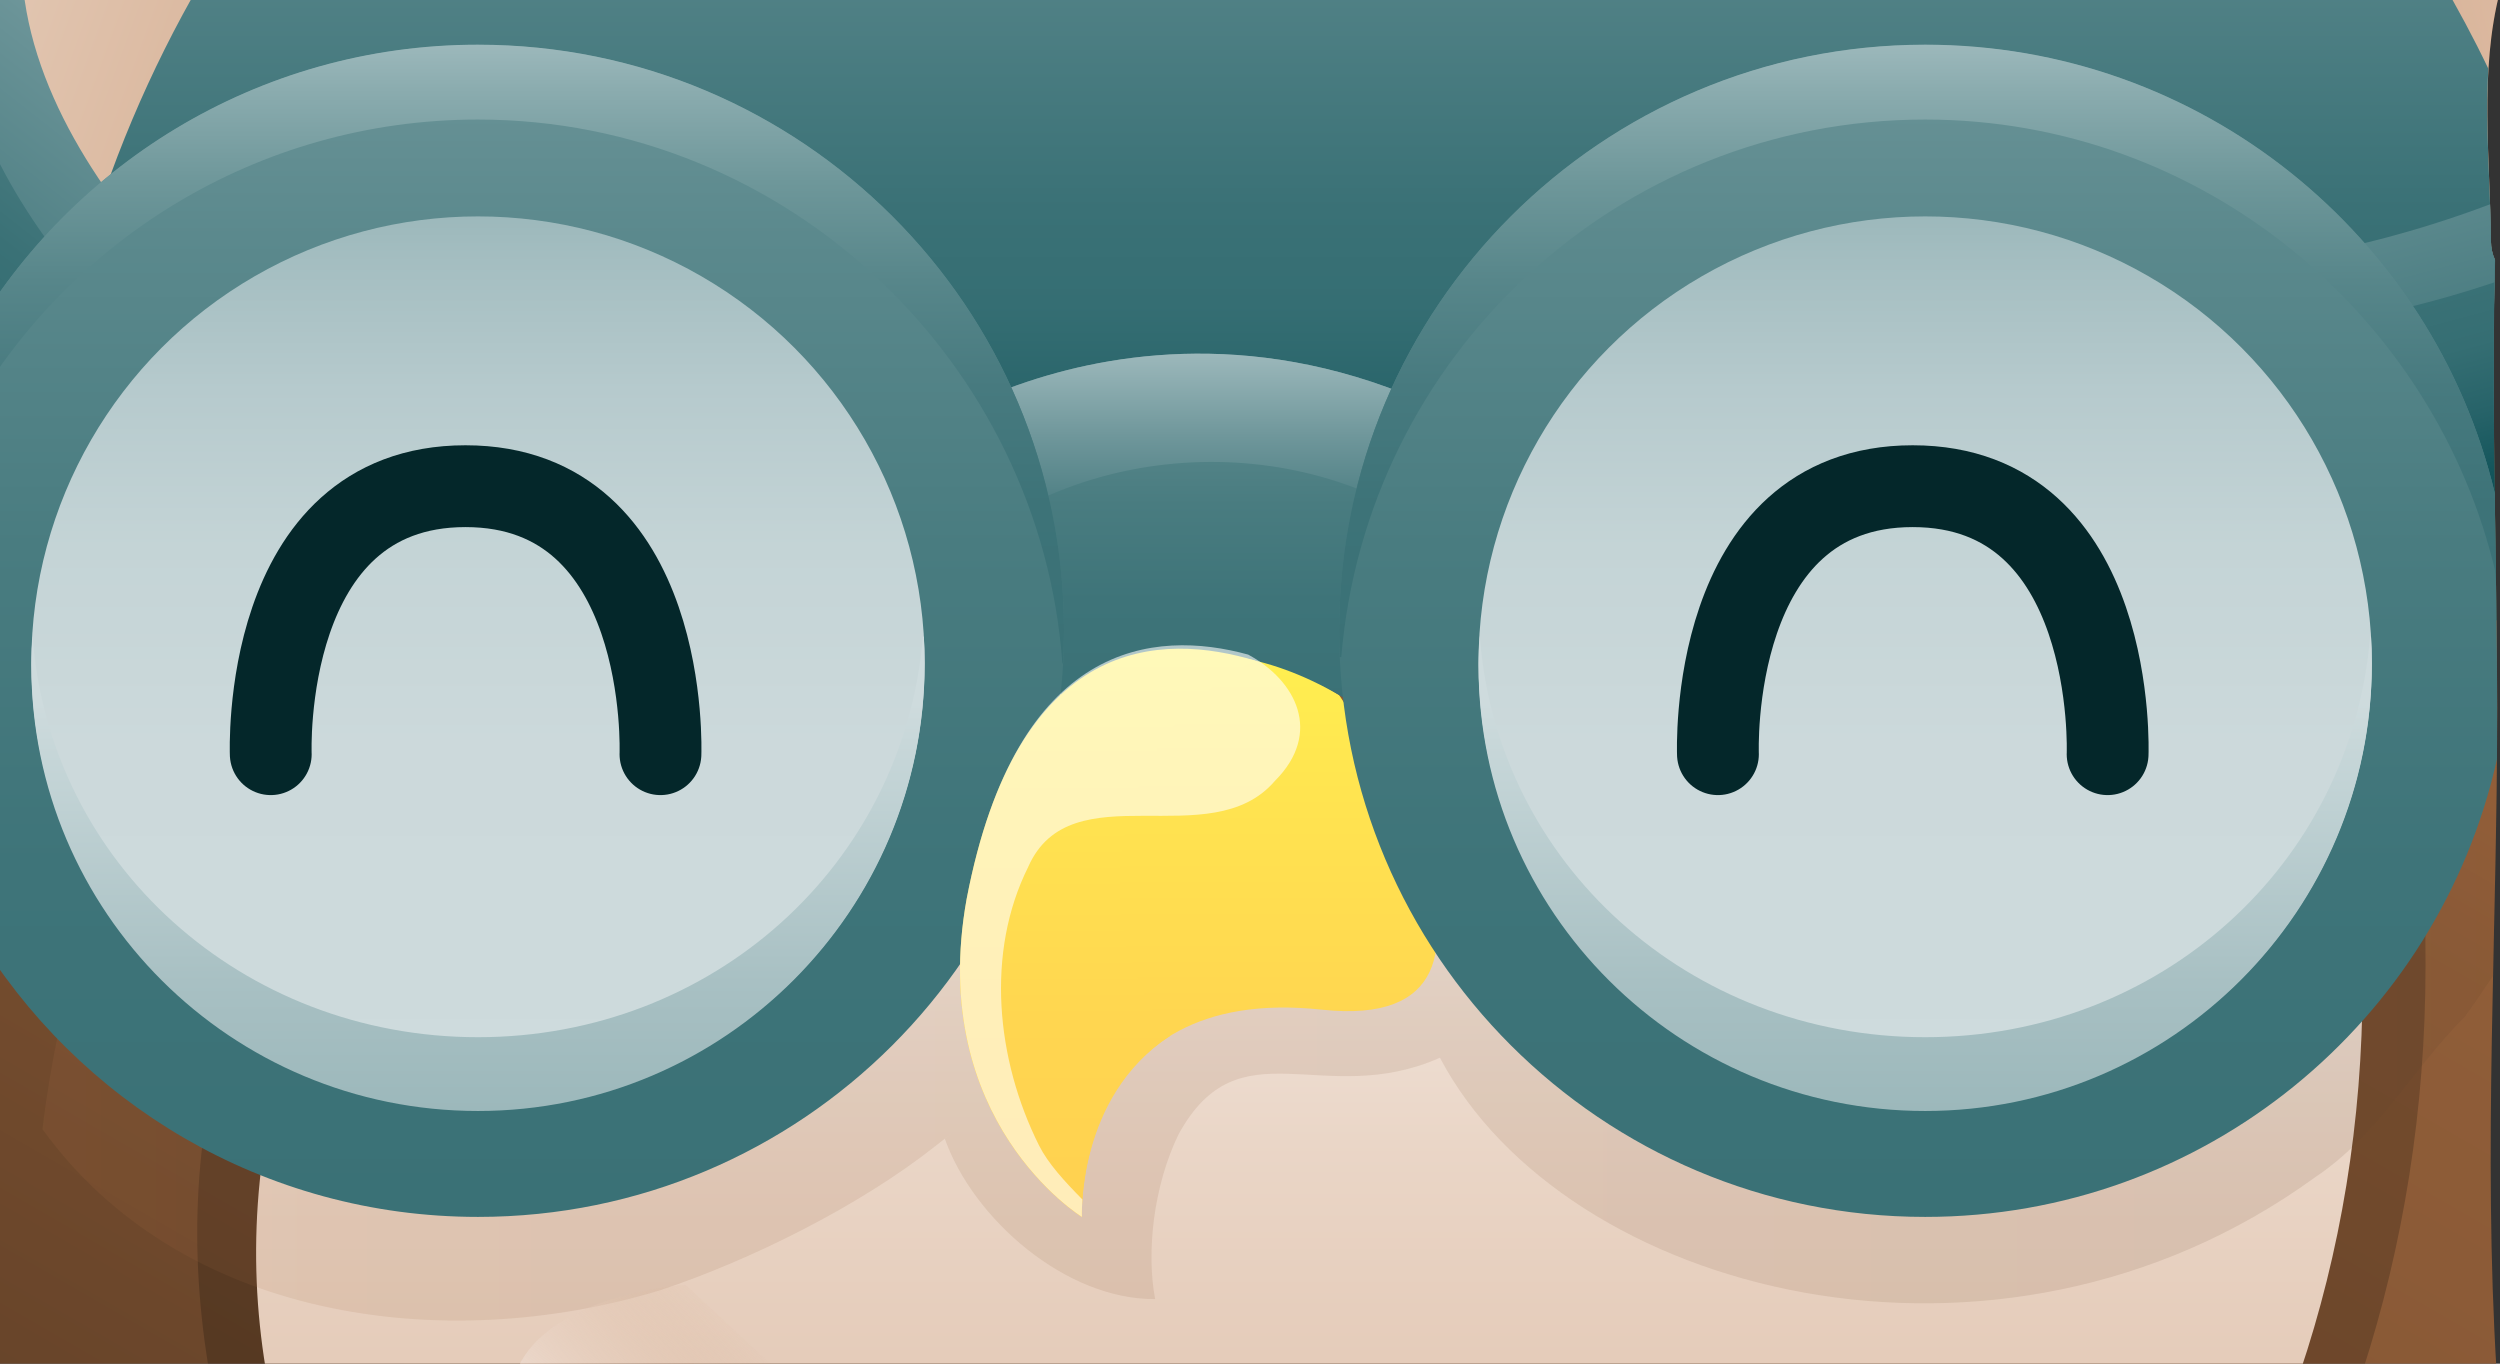 <svg xmlns="http://www.w3.org/2000/svg" width="275" height="150" viewBox="0 0 275 150"><rect x="0" y="0" width="275" height="150" fill="#333333" stroke="none"/><linearGradient id="a" gradientUnits="userSpaceOnUse" x1="122.813" y1="-92.889" x2="310.187" y2="-161.087" gradientTransform="matrix(1 0 0 -1 -285 -129)"><stop offset="0" stop-color="#BA7949"/><stop offset=".086" stop-color="#AC7043"/><stop offset=".233" stop-color="#9A643C"/><stop offset=".39" stop-color="#8F5D38"/><stop offset=".571" stop-color="#8C5B37"/><stop offset=".719" stop-color="#7F5332"/><stop offset=".989" stop-color="#5E3E26"/><stop offset="1" stop-color="#5D3D25"/></linearGradient><path fill="url(#a)" d="M27.748-1.82C24.16-1.943 20.576-2.158 17-2.524c-1.43-.146-2.617-.912-3.478-1.946-6.025.243-12.032.732-17.994 1.648.54 19.706.75 39.422.487 59.132 5.026-9.18 18.71-34.19 31.733-58.13z"/><linearGradient id="b" gradientUnits="userSpaceOnUse" x1="130.385" y1="-95.645" x2="310.184" y2="-161.086" gradientTransform="matrix(1 0 0 -1 -285 -129)"><stop offset="0" stop-color="#F1E4DB"/><stop offset=".749" stop-color="#E3C9B6"/><stop offset=".829" stop-color="#E1C5B0"/><stop offset=".935" stop-color="#DBB9A0"/><stop offset="1" stop-color="#D6AF92"/></linearGradient><path fill="url(#b)" d="M27.748-1.82C24.16-1.943 20.576-2.158 17-2.524c-1.43-.146-2.617-.912-3.478-1.946-6.025.243-12.032.732-17.994 1.648.54 19.706.75 39.422.487 59.132 5.026-9.18 18.71-34.19 31.733-58.13z"/><linearGradient id="c" gradientUnits="userSpaceOnUse" x1="-458.913" y1="-41.195" x2="-240.8" y2="-120.582" gradientTransform="matrix(-1.019 -.085 .083 -.997 23.434 -128.27)"><stop offset="0" stop-color="#BA7949"/><stop offset=".086" stop-color="#AF7245"/><stop offset=".266" stop-color="#9D663E"/><stop offset=".459" stop-color="#925F39"/><stop offset=".681" stop-color="#8F5D38"/><stop offset="1" stop-color="#5D3D25"/></linearGradient><path fill="url(#c)" d="M274.85-2.43c-3.98.04-7.963.083-11.942.138 3.517 7.812 7.247 16.076 10.983 24.34-.274-7.716-.82-15.588 1.113-23.064-.054-.47-.104-.943-.152-1.415z"/><linearGradient id="d" gradientUnits="userSpaceOnUse" x1="-451.882" y1="-49.321" x2="-242.588" y2="-125.498" gradientTransform="matrix(-1.019 -.085 .083 -.997 23.434 -128.27)"><stop offset="0" stop-color="#F1E4DB"/><stop offset=".675" stop-color="#E3C9B6"/><stop offset=".78" stop-color="#E1C5B0"/><stop offset=".922" stop-color="#DBB89F"/><stop offset="1" stop-color="#D6AF92"/></linearGradient><path fill="url(#d)" d="M274.85-2.43c-4.832.05-9.664.106-14.496.175 4.494 11.493 9.364 23.902 13.99 35.673.022-1.61.062-3.217.104-4.825-.28-.605-.44-1.31-.448-2.117-.077-9.097-1.298-18.566 1.004-27.476-.055-.477-.104-.954-.154-1.43z"/><linearGradient id="e" gradientUnits="userSpaceOnUse" x1="485.629" y1="-128.256" x2="350.257" y2="-362.728" gradientTransform="matrix(1 0 0 -1 -285 -129)"><stop offset="0" stop-color="#BA7949"/><stop offset=".049" stop-color="#AC7043"/><stop offset=".133" stop-color="#9A643C"/><stop offset=".222" stop-color="#8F5D38"/><stop offset=".325" stop-color="#8C5B37"/><stop offset=".558" stop-color="#7F5332"/><stop offset=".983" stop-color="#5E3E26"/><stop offset="1" stop-color="#5D3D25"/></linearGradient><path fill="url(#e)" d="M274.688 77.944c-.01-12.076-.363-24.123-.388-36.154-15.06-5.265-45.108 26.43-96.334 26.43-73.28 0-165.917-48.846-181.72 8.182.323 6.826.566 13.655.743 20.485.74 17.746 1.114 35.5.59 53.274.165.493.34.98.51 1.47 23.313 4.794 47.835.83 71.4.847 29.046.02 58.1.342 87.144-.09 39.344-.587 78.66-1.23 117.99-1.6-1.5-24.25.08-48.544.063-72.842z"/><path opacity=".2" enable-background="new" d="M69.49 152.477c29.047.02 58.1.342 87.145-.09 34.416-.514 68.813-1.075 103.217-1.457 4.5-13.857 6.957-28.88 6.957-44.723 0-94.883-24.278-27.062-93.377-27.062-69.1 0-148.42-41.96-148.42 33.348-4.082 13.945-4.2 27.618-1.423 41.504 15.313.09 30.804-1.532 45.9-1.52z"/><linearGradient id="f" gradientUnits="userSpaceOnUse" x1="429.025" y1="-190.065" x2="429.025" y2="-370.685" gradientTransform="matrix(1 0 0 -1 -285 -129)"><stop offset=".227" stop-color="#F1E4DB"/><stop offset=".356" stop-color="#EAD6C7"/><stop offset=".489" stop-color="#E5CCBA"/><stop offset=".614" stop-color="#E3C9B6"/><stop offset=".741" stop-color="#E1C4AF"/><stop offset=".923" stop-color="#DAB69C"/><stop offset="1" stop-color="#D6AF92"/></linearGradient><path fill="url(#f)" d="M69.49 152.477c29.047.02 58.1.342 87.145-.09 32.126-.48 64.235-1 96.348-1.378 4.463-13.218 6.896-27.59 6.896-42.763 0-88.573-22.908-25.265-88.107-25.265-65.2 0-140.043-39.17-140.043 31.13-4.303 14.55-4.41 27.577-1.876 39.834 13.26-.27 26.595-1.48 39.636-1.47z"/><linearGradient id="g" gradientUnits="userSpaceOnUse" x1="289.666" y1="-222.24" x2="559.688" y2="-222.24" gradientTransform="matrix(1 0 0 -1 -285 -129)"><stop offset="0" stop-color="#BA7949"/><stop offset=".049" stop-color="#AC7043"/><stop offset=".133" stop-color="#9A643C"/><stop offset=".222" stop-color="#8F5D38"/><stop offset=".325" stop-color="#8C5B37"/><stop offset=".558" stop-color="#7F5332"/><stop offset=".983" stop-color="#5E3E26"/><stop offset="1" stop-color="#5D3D25"/></linearGradient><path opacity=".12" fill="url(#g)" enable-background="new" d="M274.688 77.944c-.01-12.07-.362-24.11-.388-36.137-15.058-5.277-45.104 26.412-96.334 26.412-80.384 0-168.784-52.284-168.784 34.39-2.168 7.326-3.656 14.533-4.516 21.596 15.07 20.877 43.952 25.028 67.992 17.713 9.808-3.27 21.85-9.203 30.268-15.878.69-.547 2.395-1.864 3.11-2.4-.715.536-1.413 1.08-2.104 1.627 3.12 8.817 13.308 17.71 23.133 17.63-.976-5.13-.197-12.38 2.554-18.08 6.705-12.295 15.857-2.75 28.773-8.465 13.674 25.956 61.234 38.568 96.217 13.184 7.077-4.718 10.614-11.794 16.51-17.69 1.093-1.5 2.12-3.002 3.116-4.507.205-9.8.457-19.598.452-29.4z"/><linearGradient id="h" gradientUnits="userSpaceOnUse" x1="343.137" y1="-291.658" x2="365.65" y2="-272.767" gradientTransform="matrix(1 0 0 -1 -285 -129)"><stop offset="0" stop-color="#F1E4DB"/><stop offset=".213" stop-color="#EEDDD2" stop-opacity=".787"/><stop offset=".56" stop-color="#E5CCBA" stop-opacity=".44"/><stop offset=".997" stop-color="#D6AF92" stop-opacity=".004"/><stop offset="1" stop-color="#D6AF92" stop-opacity="0"/></linearGradient><path fill="url(#h)" d="M69.49 152.477c5.99.004 11.98.02 17.97.043l-12.044-11.19s-17.372 1.096-19.175 11.473c4.44-.194 8.864-.33 13.25-.326z"/><linearGradient id="i" gradientUnits="userSpaceOnUse" x1="416.848" y1="-199.98" x2="416.848" y2="-262.861" gradientTransform="matrix(1 0 0 -1 -285 -129)"><stop offset="0" stop-color="#FFF050"/><stop offset=".232" stop-color="#FFE550"/><stop offset=".651" stop-color="#FFD650"/><stop offset="1" stop-color="#FFD150"/></linearGradient><path fill="url(#i)" d="M147.31 76.468s-32.43-22.104-40.98 22.41c-4.42 24.468 12.677 34.982 12.677 34.982s-1.03-25.745 26.386-22.797c27.416 2.95 1.916-34.595 1.916-34.595z"/><linearGradient id="j" gradientUnits="userSpaceOnUse" x1="424.418" y1="-57.293" x2="424.418" y2="-197.634" gradientTransform="matrix(1 0 0 -1 -285 -129)"><stop offset="0" stop-color="#9CB8BB"/><stop offset=".111" stop-color="#82A5A9"/><stop offset=".216" stop-color="#71989C"/><stop offset=".294" stop-color="#6B9498"/><stop offset=".675" stop-color="#3A7176"/><stop offset=".75" stop-color="#356E73"/><stop offset=".838" stop-color="#276369"/><stop offset=".932" stop-color="#105359"/><stop offset=".957" stop-color="#084D54"/></linearGradient><path fill="url(#j)" d="M274.463 28.62c-.287-.61-.456-1.324-.463-2.143-.053-6.23-.648-12.636-.282-18.917-1.618-3.39-3.397-6.694-5.294-9.925-39.607.487-79.206 1.595-118.83 1.16-22.626-.25-45.224-1.432-67.846-1.74C61.934-3.218 41.96-.78 22.17-2.1 10.746 17.54 4.22 40.178 4.22 64.29c38.533-.492 63.206-8.255 141.173-8.255 65.44 0 105.438 15.205 129.225 12.205-.162-13.23-.5-26.432-.155-39.62z"/><linearGradient id="k" gradientUnits="userSpaceOnUse" x1="534.807" y1="-93.866" x2="556.955" y2="-176.525" gradientTransform="matrix(1 0 0 -1 -285 -129)"><stop offset="0" stop-color="#CEDBDD"/><stop offset=".571" stop-color="#6B9498"/><stop offset="1" stop-color="#3A7176"/></linearGradient><path fill="url(#k)" d="M274.448 28.594c-.278-.605-.44-1.31-.448-2.117-.012-1.328-.048-2.664-.094-4.004-8.99 3.392-16.05 4.77-16.05 4.77l8.253 20.34c2.195-.224 4.977-.59 8.212-1.17-.05-5.944-.03-11.883.125-17.82z"/><linearGradient id="l" gradientUnits="userSpaceOnUse" x1="537.361" y1="-101.527" x2="559.508" y2="-184.18" gradientTransform="matrix(1 0 0 -1 -285 -129)"><stop offset="0" stop-color="#9CB8BB"/><stop offset=".111" stop-color="#82A5A9"/><stop offset=".216" stop-color="#71989C"/><stop offset=".294" stop-color="#6B9498"/><stop offset=".724" stop-color="#3A7176"/><stop offset=".797" stop-color="#356E73"/><stop offset=".883" stop-color="#276369"/><stop offset=".975" stop-color="#105359"/><stop offset="1" stop-color="#084D54"/></linearGradient><path fill="url(#l)" d="M274.39 31.058c-6.878 2.3-11.816 3.26-11.816 3.26l8.254 20.34c1.063-.108 2.265-.25 3.586-.434-.113-7.728-.178-15.45-.025-23.166z"/><linearGradient id="m" gradientUnits="userSpaceOnUse" x1="87.984" y1="52.98" x2="110.131" y2="-29.673" gradientTransform="matrix(-.93 -.4 .395 -.918 111.959 61.439)"><stop offset="0" stop-color="#CEDBDD"/><stop offset=".571" stop-color="#6B9498"/><stop offset="1" stop-color="#3A7176"/></linearGradient><path fill="url(#m)" d="M2.382-3.697c-2.29.234-4.574.525-6.853.875.412 15.154.633 30.315.593 45.475C6.187 52.018 15.687 58.05 21.25 61.143l15.716-15.38S3.242 22.857 2.382-3.697z"/><linearGradient id="n" gradientUnits="userSpaceOnUse" x1="88.68" y1="44.825" x2="110.827" y2="-37.831" gradientTransform="matrix(-.93 -.4 .395 -.918 111.959 61.439)"><stop offset="0" stop-color="#9CB8BB"/><stop offset=".111" stop-color="#82A5A9"/><stop offset=".216" stop-color="#71989C"/><stop offset=".294" stop-color="#6B9498"/><stop offset=".724" stop-color="#3A7176"/><stop offset=".797" stop-color="#356E73"/><stop offset=".883" stop-color="#276369"/><stop offset=".975" stop-color="#105359"/><stop offset="1" stop-color="#084D54"/></linearGradient><path fill="url(#n)" d="M-4.25 6.005c.352 15.81.473 31.625.3 47.437 7.29 5.913 13.79 9.96 18.018 12.31l15.716-15.38S.268 30.332-4.25 6.005z"/><linearGradient id="o" gradientUnits="userSpaceOnUse" x1="401.897" y1="-202.06" x2="401.897" y2="-202.527" gradientTransform="matrix(1 0 0 -1 -285 -129)"><stop offset="0" stop-color="#6B9498"/><stop offset=".164" stop-color="#5B898D"/><stop offset=".428" stop-color="#497C80"/><stop offset=".702" stop-color="#3E7479"/><stop offset="1" stop-color="#3A7176"/></linearGradient><path fill="url(#o)" d="M116.86 73.06c.01.154.026.31.037.467.01-.156.026-.31.035-.466h-.07z"/><linearGradient id="p" gradientUnits="userSpaceOnUse" x1="386.573" y1="-171.255" x2="386.573" y2="-171.892" gradientTransform="matrix(1 0 0 -1 -285 -129)"><stop offset="0" stop-color="#6B9498"/><stop offset=".164" stop-color="#5B898D"/><stop offset=".428" stop-color="#497C80"/><stop offset=".702" stop-color="#3E7479"/><stop offset="1" stop-color="#3A7176"/></linearGradient><path fill="url(#p)" d="M101.575 42.255c-.016.213-.032.425-.05.637.033 0 .064-.003.096-.004-.01-.21-.03-.42-.044-.633z"/><linearGradient id="q" gradientUnits="userSpaceOnUse" x1="545.762" y1="-171.255" x2="545.762" y2="-171.892" gradientTransform="matrix(1 0 0 -1 -285 -129)"><stop offset="0" stop-color="#6B9498"/><stop offset=".164" stop-color="#5B898D"/><stop offset=".428" stop-color="#497C80"/><stop offset=".702" stop-color="#3E7479"/><stop offset="1" stop-color="#3A7176"/></linearGradient><path fill="url(#q)" d="M260.764 42.255c-.016.213-.03.425-.05.637.033 0 .063-.003.097-.004-.01-.21-.032-.42-.045-.633z"/><linearGradient id="r" gradientUnits="userSpaceOnUse" x1="417.272" y1="-184.412" x2="417.272" y2="-192.797" gradientTransform="matrix(1 0 0 -1 -285 -129)"><stop offset="0" stop-color="#6B9498"/><stop offset=".164" stop-color="#5B898D"/><stop offset=".428" stop-color="#497C80"/><stop offset=".702" stop-color="#3E7479"/><stop offset="1" stop-color="#3A7176"/></linearGradient><path fill="url(#r)" d="M106.33 63.797s22.91-18.867 51.885 0"/><linearGradient id="s" gradientUnits="userSpaceOnUse" x1="416.528" y1="-167.904" x2="416.528" y2="-206.631" gradientTransform="matrix(1 0 0 -1 -285 -129)"><stop offset="0" stop-color="#6B9498"/><stop offset=".164" stop-color="#5B898D"/><stop offset=".428" stop-color="#497C80"/><stop offset=".702" stop-color="#3E7479"/><stop offset="1" stop-color="#3A7176"/></linearGradient><path fill="url(#s)" d="M149.206 77.63c-17.387-11.322-30.198-2.754-32.59-.92l.21-.17-20.99-25.486c1.434-1.18 9.214-7.23 21.533-10.338 11.72-2.957 29.885-3.754 49.852 9.248L149.206 77.63z"/><linearGradient id="t" gradientUnits="userSpaceOnUse" x1="416.528" y1="-167.904" x2="416.528" y2="-190.498" gradientTransform="matrix(1 0 0 -1 -285 -129)"><stop offset="0" stop-color="#9CB8BB"/><stop offset=".411" stop-color="#6E969A"/><stop offset=".797" stop-color="#487B80"/><stop offset="1" stop-color="#3A7176"/></linearGradient><path fill="url(#t)" d="M117.37 40.716c-12.32 3.107-20.1 9.157-21.535 10.338l8.602 10.444c14.97-13.577 40.16-14.485 56.032-1.165l6.752-10.37c-19.967-13.002-38.13-12.204-49.854-9.247z"/><linearGradient id="u" gradientUnits="userSpaceOnUse" x1="341.426" y1="-133.935" x2="341.426" y2="-262.862" gradientTransform="matrix(1 0 0 -1 -285 -129)"><stop offset="0" stop-color="#6B9498"/><stop offset=".164" stop-color="#5B898D"/><stop offset=".428" stop-color="#497C80"/><stop offset=".702" stop-color="#3E7479"/><stop offset="1" stop-color="#3A7176"/></linearGradient><path fill="url(#u)" d="M52.58 4.936C28.268 4.936 7.11 18.4-3.872 38.27c.006 9.92-.09 19.838-.32 29.754.56 9.616.93 19.238 1.18 28.863.078 1.836.147 3.672.215 5.51C8.455 121.237 29.04 133.86 52.58 133.86c35.602 0 64.462-28.86 64.462-64.463 0-35.604-28.86-64.464-64.462-64.464z"/><linearGradient id="v" gradientUnits="userSpaceOnUse" x1="337.58" y1="-251.069" x2="337.58" y2="-152.804" gradientTransform="matrix(1 0 0 -1 -285 -129)"><stop offset="0" stop-color="#CEDBDD"/><stop offset=".408" stop-color="#CCD9DB"/><stop offset=".629" stop-color="#C4D4D6"/><stop offset=".806" stop-color="#B6CACD"/><stop offset=".958" stop-color="#A3BDC0"/><stop offset="1" stop-color="#9CB8BB"/></linearGradient><circle fill="url(#v)" cx="52.58" cy="72.937" r="49.133"/><linearGradient id="w" gradientUnits="userSpaceOnUse" x1="337.579" y1="-251.207" x2="337.579" y2="-198.977" gradientTransform="matrix(1 0 0 -1 -285 -129)"><stop offset="0" stop-color="#9CB8BB"/><stop offset=".27" stop-color="#A8C0C3"/><stop offset=".751" stop-color="#C6D6D8"/><stop offset=".859" stop-color="#CEDBDD"/></linearGradient><path fill="url(#w)" d="M101.525 70.014c-2.11 25.19-23.21 44.078-48.946 44.078-25.938 0-47.165-19.115-48.993-44.115H3.58c-.08 1-.135 2.068-.135 3.236 0 27.137 21.998 48.995 49.133 48.995 27.134 0 49.132-22.066 49.132-49.203 0-.975-.037-1.984-.092-2.96-.032 0-.063-.032-.095-.03z"/><path stroke="#04272A" stroke-width="9" stroke-linecap="round" stroke-linejoin="round" stroke-miterlimit="10" d="M29.783 82.96s-1.18-29.48 21.42-29.48S72.65 82.96 72.65 82.96" fill="none"/><linearGradient id="x" gradientUnits="userSpaceOnUse" x1="495.997" y1="-133.935" x2="495.997" y2="-262.861" gradientTransform="matrix(1 0 0 -1 -285 -129)"><stop offset="0" stop-color="#6B9498"/><stop offset=".164" stop-color="#5B898D"/><stop offset=".428" stop-color="#497C80"/><stop offset=".702" stop-color="#3E7479"/><stop offset="1" stop-color="#3A7176"/></linearGradient><path fill="url(#x)" d="M274.688 77.944c-.006-7.928-.162-15.843-.275-23.75-6.836-28.262-32.28-49.26-62.643-49.26-35.603 0-64.46 28.862-64.46 64.463 0 35.6 28.857 64.463 64.46 64.463 30.754 0 56.46-21.542 62.896-50.354.014-1.853.022-3.707.022-5.562z"/><linearGradient id="y" gradientUnits="userSpaceOnUse" x1="496.771" y1="-251.069" x2="496.771" y2="-152.804" gradientTransform="matrix(1 0 0 -1 -285 -129)"><stop offset="0" stop-color="#CEDBDD"/><stop offset=".408" stop-color="#CCD9DB"/><stop offset=".629" stop-color="#C4D4D6"/><stop offset=".806" stop-color="#B6CACD"/><stop offset=".958" stop-color="#A3BDC0"/><stop offset="1" stop-color="#9CB8BB"/></linearGradient><circle fill="url(#y)" cx="211.77" cy="72.937" r="49.133"/><linearGradient id="z" gradientUnits="userSpaceOnUse" x1="495.926" y1="-133.916" x2="495.926" y2="-201.977" gradientTransform="matrix(1 0 0 -1 -285 -129)"><stop offset="0" stop-color="#9CB8BB"/><stop offset=".072" stop-color="#8BACAF"/><stop offset=".222" stop-color="#6E979A"/><stop offset=".382" stop-color="#57868A"/><stop offset=".554" stop-color="#477A7F"/><stop offset=".746" stop-color="#3D7378"/><stop offset="1" stop-color="#3A7176"/></linearGradient><path fill="url(#z)" d="M274.41 54.15c-6.837-28.255-32.28-49.235-62.643-49.235-35.602 0-64.46 28.872-64.46 64.473 0 .972.028 1.94.07 2.9.056-.003.112-.02.167-.024 2.73-33.088 30.43-59.114 64.223-59.114 30.592 0 56.178 21.652 62.778 49.976-.043-2.995-.092-5.985-.135-8.976z"/><linearGradient id="A" gradientUnits="userSpaceOnUse" x1="496.771" y1="-251.207" x2="496.771" y2="-198.977" gradientTransform="matrix(1 0 0 -1 -285 -129)"><stop offset="0" stop-color="#9CB8BB"/><stop offset=".27" stop-color="#A8C0C3"/><stop offset=".751" stop-color="#C6D6D8"/><stop offset=".859" stop-color="#CEDBDD"/></linearGradient><path fill="url(#A)" d="M260.715 70.014c-2.11 25.19-23.21 44.078-48.945 44.078-25.937 0-47.164-19.115-48.99-44.115h-.008c-.08 1-.135 2.068-.135 3.236 0 27.137 21.996 48.995 49.133 48.995 27.135 0 49.133-22.066 49.133-49.203 0-.975-.036-1.984-.092-2.96-.032 0-.062-.032-.094-.03z"/><path stroke="#04272A" stroke-width="9" stroke-linecap="round" stroke-linejoin="round" stroke-miterlimit="10" d="M188.973 82.96s-1.18-29.48 21.422-29.48c22.6 0 21.442 29.48 21.442 29.48" fill="none"/><linearGradient id="B" gradientUnits="userSpaceOnUse" x1="406.846" y1="-200.356" x2="406.846" y2="-262.861" gradientTransform="matrix(1 0 0 -1 -285 -129)"><stop offset="0" stop-color="#FFF050"/><stop offset=".232" stop-color="#FFE550"/><stop offset=".651" stop-color="#FFD650"/><stop offset="1" stop-color="#FFD150"/></linearGradient><path fill="url(#B)" d="M138.092 72.673c-10.264-3.09-26.152-3-31.76 26.204-4.423 24.47 12.675 34.983 12.675 34.983s-.57-13.17 9.682-19.896c-9.97-12.66-6.293-33.804 9.4-41.29z"/><path opacity=".6" fill="#fff" enable-background="new" d="M113.11 95.34c4.718-10.612 20.047-1.18 27.123-9.434 5.29-5.287 2.345-11.055-2.932-13.9-10.27-2.818-25.5-1.596-30.97 26.87-4.42 24.47 12.678 34.984 12.678 34.984s-.025-.73.054-1.92c-1.955-1.98-3.78-3.96-4.77-5.942-4.717-9.433-5.896-21.225-1.18-30.657z"/><linearGradient id="C" gradientUnits="userSpaceOnUse" x1="341.574" y1="-133.915" x2="341.574" y2="-201.977" gradientTransform="matrix(1 0 0 -1 -285 -129)"><stop offset="0" stop-color="#9CB8BB"/><stop offset=".072" stop-color="#8BACAF"/><stop offset=".222" stop-color="#6E979A"/><stop offset=".382" stop-color="#57868A"/><stop offset=".554" stop-color="#477A7F"/><stop offset=".746" stop-color="#3D7378"/><stop offset="1" stop-color="#3A7176"/></linearGradient><path fill="url(#C)" d="M52.58 4.915c-24.312 0-45.47 13.468-56.452 33.343.002 2.766-.005 5.53-.02 8.297C7.072 26.645 28.245 13.15 52.58 13.15c34.054 0 61.923 26.826 64.28 59.826h.07c.07-1 .11-2.39.11-3.62.002-35.602-28.86-64.44-64.46-64.44z"/></svg>